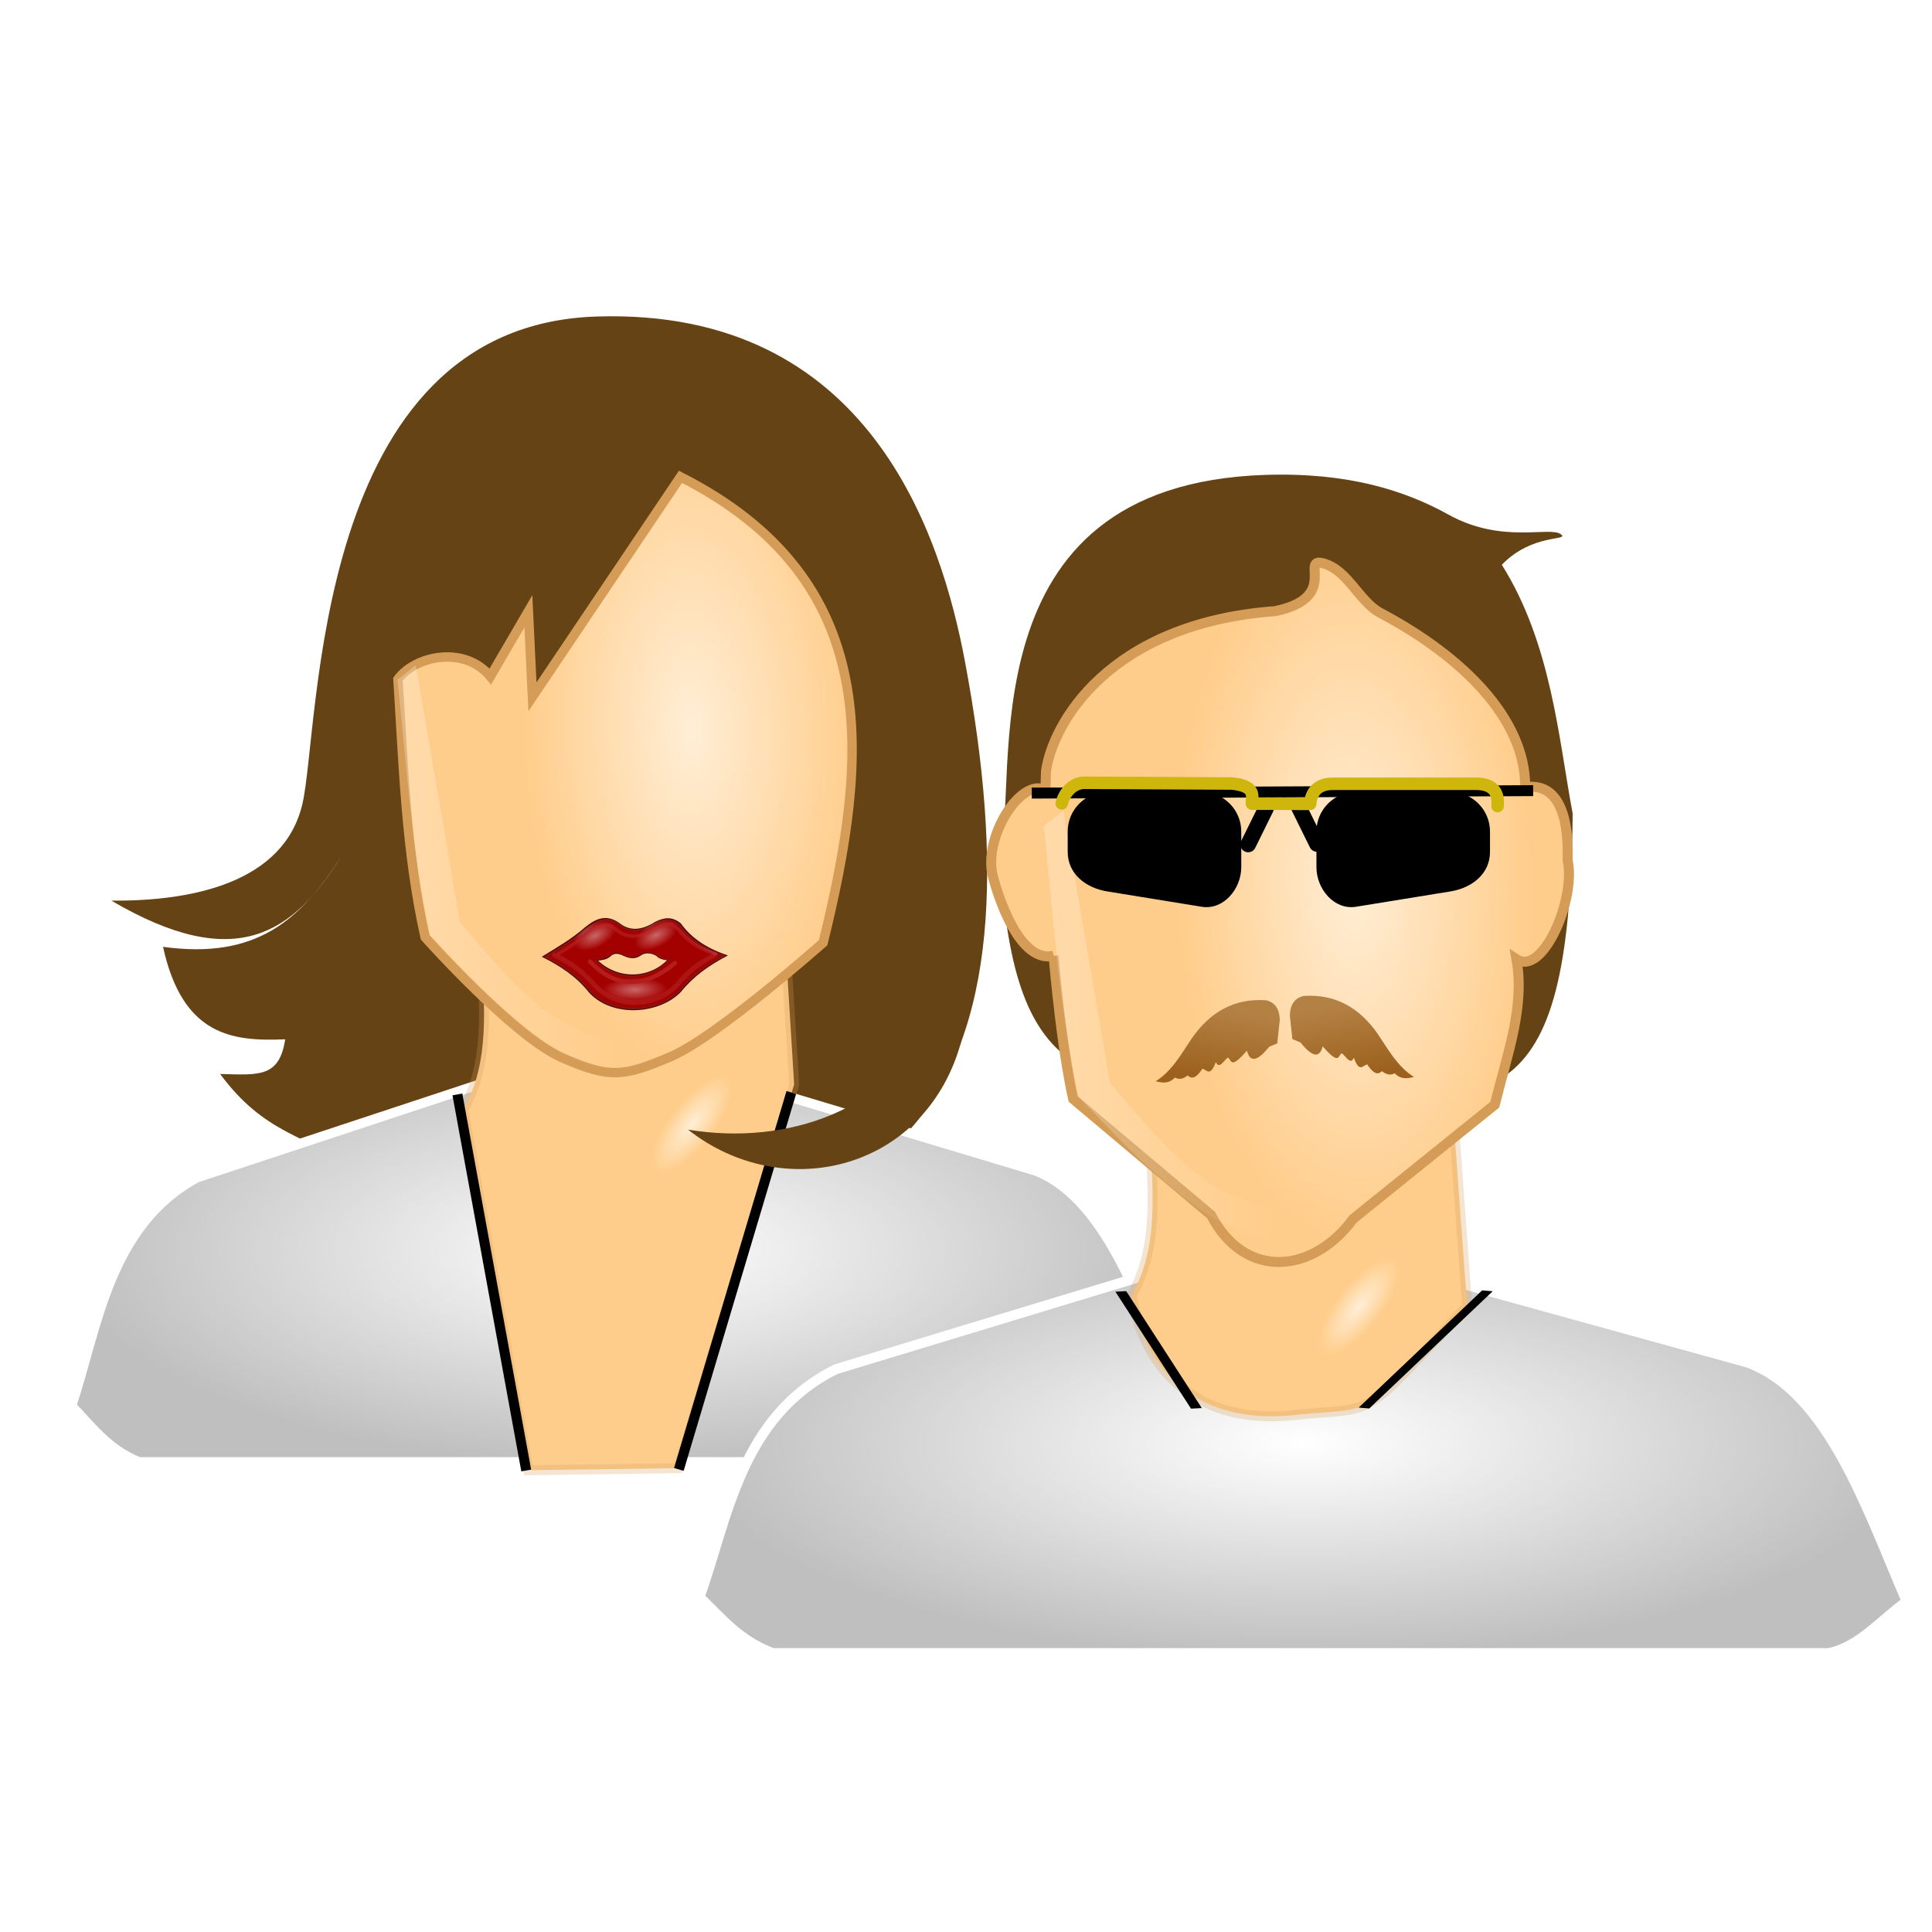 <?xml version="1.0" encoding="UTF-8" standalone="no"?>
<!-- Created with Inkscape (http://www.inkscape.org/) -->

<svg
   xmlns:dc="http://purl.org/dc/elements/1.1/"
   xmlns:cc="http://creativecommons.org/ns#"
   xmlns:rdf="http://www.w3.org/1999/02/22-rdf-syntax-ns#"
   xmlns:svg="http://www.w3.org/2000/svg"
   xmlns="http://www.w3.org/2000/svg"
   xmlns:xlink="http://www.w3.org/1999/xlink"
   xmlns:sodipodi="http://sodipodi.sourceforge.net/DTD/sodipodi-0.dtd"
   xmlns:inkscape="http://www.inkscape.org/namespaces/inkscape"
   width="255"
   height="255"
   viewBox="0 0 67.469 67.469"
   version="1.1"
   id="svg8"
   inkscape:version="0.92.5 (2060ec1f9f, 2020-04-08)"
   sodipodi:docname="xchat-gnome.svg">
  <defs
     id="defs2">
    <linearGradient
       x1="244.84"
       y1="15.461"
       gradientTransform="scale(0.984,1.016)"
       x2="292.47"
       y2="15.461"
       id="linearGradient17191-9"
       gradientUnits="userSpaceOnUse">
      <stop
         stop-color="#664314"
         id="stop5485-5" />
      <stop
         offset="1"
         stop-color="#a06b08"
         id="stop5487-9" />
    </linearGradient>
    <linearGradient
       x1="434.19"
       y1="-16.399"
       gradientTransform="matrix(0.202,0,0,0.538,1.673,239.607)"
       x2="421.73"
       y2="-16.399"
       id="linearGradient17193-0"
       gradientUnits="userSpaceOnUse">
      <stop
         stop-color="#da8410"
         id="stop6378-9" />
      <stop
         offset="1"
         stop-opacity="0"
         stop-color="#c97402"
         id="stop6380-5" />
    </linearGradient>
    <radialGradient
       id="svg_2-0"
       gradientTransform="matrix(0.541,0,0,0.207,1.663,237.169)"
       cx="37.36"
       cy="174.02"
       fx="37.36"
       fy="174.02"
       r="36.21"
       gradientUnits="userSpaceOnUse">
      <stop
         id="stop3359-2"
         stop-color="#fff" />
      <stop
         id="stop3361-3"
         offset="1"
         stop-color="#bfbfbf" />
    </radialGradient>
    <radialGradient
       r="15.01"
       gradientTransform="matrix(0.041,0.032,-0.085,0.109,37.093,266.158)"
       cx="-164.86"
       cy="72.64"
       gradientUnits="userSpaceOnUse"
       id="radialGradient17197-1">
      <stop
         stop-color="#ffeed6"
         id="stop17174-1" />
      <stop
         offset="1"
         stop-color="#ffcd8b"
         id="stop17176-9" />
    </radialGradient>
    <linearGradient
       x1="579.9"
       y1="-3.631"
       gradientTransform="scale(0.78,1.283)"
       x2="577.76"
       y2="-3.631"
       id="linearGradient17199-8"
       gradientUnits="userSpaceOnUse">
      <stop
         stop-color="#d49c56"
         id="stop10896-4" />
      <stop
         offset="1"
         stop-opacity="0.258"
         stop-color="#d49c56"
         id="stop10898-5" />
    </linearGradient>
    <radialGradient
       r="21.607"
       gradientTransform="matrix(0.27,-0.006,0.013,0.552,68.31,235.401)"
       cx="-165.24"
       cy="33.695"
       gradientUnits="userSpaceOnUse"
       id="radialGradient17201-9">
      <stop
         stop-color="#ffeed6"
         id="stop13599-7" />
      <stop
         offset="1"
         stop-color="#ffcd8b"
         id="stop13601-7" />
    </radialGradient>
    <linearGradient
       x1="511.31"
       y1="-0.553"
       gradientTransform="scale(0.874,1.144)"
       x2="517.73"
       y2="-0.553"
       id="linearGradient17203-0"
       gradientUnits="userSpaceOnUse">
      <stop
         stop-color="#d49c56"
         id="stop7303-0" />
      <stop
         offset="1"
         stop-opacity="0"
         stop-color="#d49c56"
         id="stop7305-7" />
    </linearGradient>
    <linearGradient
       x1="-29.04"
       y1="25.18"
       x2="68.846"
       y2="25.18"
       id="linearGradient17207-3"
       gradientTransform="scale(0.876,1.141)"
       gradientUnits="userSpaceOnUse">
      <stop
         stop-color="#fff"
         id="stop14505-4" />
      <stop
         offset="1"
         stop-opacity="0"
         stop-color="#fff"
         id="stop14507-1" />
    </linearGradient>
    <radialGradient
       id="svg_2-0-0"
       gradientTransform="matrix(1.686,0,0,0.593,135.895,2.054)"
       cx="37.36"
       cy="174.02"
       fx="37.36"
       fy="174.02"
       r="36.21"
       gradientUnits="userSpaceOnUse">
      <stop
         id="stop3359-2-6"
         stop-color="#fff" />
      <stop
         id="stop3361-3-2"
         offset="1"
         stop-color="#bfbfbf" />
    </radialGradient>
    <radialGradient
       r="15.01"
       gradientTransform="matrix(0.118,0.093,-0.244,0.311,241.665,84.325)"
       cx="-164.86"
       cy="72.64"
       gradientUnits="userSpaceOnUse"
       id="radialGradient17197-1-6">
      <stop
         stop-color="#ffeed6"
         id="stop17174-1-6" />
      <stop
         offset="1"
         stop-color="#ffcd8b"
         id="stop17176-9-0" />
    </radialGradient>
    <radialGradient
       r="21.607"
       gradientTransform="matrix(0.82,-0.02,0.04,1.675,338.165,-10.712)"
       cx="-165.24"
       cy="33.695"
       gradientUnits="userSpaceOnUse"
       id="radialGradient17201-9-5">
      <stop
         stop-color="#ffeed6"
         id="stop13599-7-1" />
      <stop
         offset="1"
         stop-color="#ffcd8b"
         id="stop13601-7-6" />
    </radialGradient>
    <linearGradient
       y2="15.461"
       x2="292.47"
       y1="15.461"
       x1="244.84"
       gradientTransform="matrix(0.984,0,0,1.016,134.562,3.652)"
       gradientUnits="userSpaceOnUse"
       id="linearGradient3632"
       xlink:href="#linearGradient17191-9"
       inkscape:collect="always" />
    <linearGradient
       y2="-3.631"
       x2="577.76"
       y1="-3.631"
       x1="579.9"
       gradientTransform="matrix(0.78,0,0,1.283,135.895,2.054)"
       gradientUnits="userSpaceOnUse"
       id="linearGradient3636"
       xlink:href="#linearGradient17199-8"
       inkscape:collect="always" />
    <linearGradient
       y2="-0.553"
       x2="517.73"
       y1="-0.553"
       x1="511.31"
       gradientTransform="matrix(0.874,0,0,1.144,135.895,2.054)"
       gradientUnits="userSpaceOnUse"
       id="linearGradient3638"
       xlink:href="#linearGradient17203-0"
       inkscape:collect="always" />
    <linearGradient
       y2="25.18"
       x2="68.846"
       y1="25.18"
       x1="-29.04"
       gradientTransform="matrix(0.876,0,0,1.141,135.895,2.054)"
       gradientUnits="userSpaceOnUse"
       id="linearGradient3642"
       xlink:href="#linearGradient17207-3"
       inkscape:collect="always" />
    <linearGradient
       y2="15.461"
       x2="292.47"
       y1="15.461"
       x1="244.84"
       gradientTransform="matrix(0.324,0,0,0.335,1.673,239.607)"
       gradientUnits="userSpaceOnUse"
       id="linearGradient3654"
       xlink:href="#linearGradient17191-9"
       inkscape:collect="always" />
    <linearGradient
       y2="-3.631"
       x2="577.76"
       y1="-3.631"
       x1="579.9"
       gradientTransform="matrix(0.272,0,0,0.448,0.167,237.436)"
       gradientUnits="userSpaceOnUse"
       id="linearGradient3656"
       xlink:href="#linearGradient17199-8"
       inkscape:collect="always" />
    <linearGradient
       y2="-0.553"
       x2="517.73"
       y1="-0.553"
       x1="511.31"
       gradientTransform="matrix(0.288,0,0,0.377,1.673,239.607)"
       gradientUnits="userSpaceOnUse"
       id="linearGradient3658"
       xlink:href="#linearGradient17203-0"
       inkscape:collect="always" />
    <linearGradient
       y2="25.18"
       x2="68.846"
       y1="25.18"
       x1="-29.04"
       gradientTransform="matrix(0.289,0,0,0.376,1.673,239.607)"
       gradientUnits="userSpaceOnUse"
       id="linearGradient3660"
       xlink:href="#linearGradient17207-3"
       inkscape:collect="always" />
    <clipPath
       id="clipPath2059"
       clipPathUnits="userSpaceOnUse">
      <path
         stroke-miterlimit="4"
         stroke-width="0.048"
         stroke-linecap="butt"
         fill-opacity="1"
         stroke-linejoin="miter"
         stroke="none"
         fill-rule="evenodd"
         fill="#ffffff"
         stroke-opacity="1"
         stroke-dasharray="none"
         inkscape:connector-curvature="0"
         sodipodi:nodetypes="csscsscccccccs"
         id="path2061"
         d="m -10.1,231.685 c 3.559,2.506 4.832,-0.585 2.965,-3.064 -3.182,-4.225 -6.444,-9.84 -12.355,-15.913 -2.595,-2.669 -11.861,-7.808 -11.861,-7.808 0,0 -0.115,-2.188 -0.099,-3.064 0.011,-0.582 -0.566,-0.564 -0.89,-0.297 -0.782,0.645 -2.471,2.57 -2.471,2.57 l -1.68,-0.099 -1.087,-1.581 c -0.297,-0.411 -0.636,-0.346 -0.89,0 -0.545,1.85 -0.879,3.885 -3.459,3.954 l 4.448,3.954 c 7.766,1.553 15.579,5.585 20.262,14.332 0,0 4.526,5.194 7.116,7.018 z" />
    </clipPath>
    <clipPath
       clipPathUnits="userSpaceOnUse"
       id="clipPath2059-5">
      <path
         d="m -10.1,231.685 c 3.559,2.506 4.832,-0.585 2.965,-3.064 -3.182,-4.225 -6.444,-9.84 -12.355,-15.913 -2.595,-2.669 -11.861,-7.808 -11.861,-7.808 0,0 -0.115,-2.188 -0.099,-3.064 0.011,-0.582 -0.566,-0.564 -0.89,-0.297 -0.782,0.645 -2.471,2.57 -2.471,2.57 l -1.68,-0.099 -1.087,-1.581 c -0.297,-0.411 -0.636,-0.346 -0.89,0 -0.545,1.85 -0.879,3.885 -3.459,3.954 l 4.448,3.954 c 7.766,1.553 15.579,5.585 20.262,14.332 0,0 4.526,5.194 7.116,7.018 z"
         id="path2061-3"
         sodipodi:nodetypes="csscsscccccccs"
         inkscape:connector-curvature="0"
         stroke-dasharray="none"
         stroke-opacity="1"
         fill="#ffffff"
         fill-rule="evenodd"
         stroke="none"
         stroke-linejoin="miter"
         fill-opacity="1"
         stroke-linecap="butt"
         stroke-width="0.048"
         stroke-miterlimit="4" />
    </clipPath>
    <clipPath
       id="clipPath">
      <path
         d="m -515.73,435.564 v 5.838 c 0,9.743 -7.844,17.587 -17.587,17.587 h -135.051 c -9.743,0 -17.587,-7.844 -17.587,-17.587 v -5.838 z"
         id="rect5264"
         inkscape:connector-curvature="0"
         sodipodi:nodetypes="csssscc"
         fill="#1b1b1b"
         stroke="none"
         fill-opacity="0.95" />
    </clipPath>
    <clipPath
       id="clipPath2059-7"
       clipPathUnits="userSpaceOnUse">
      <path
         stroke-miterlimit="4"
         stroke-width="0.048"
         stroke-linecap="butt"
         fill-opacity="1"
         stroke-linejoin="miter"
         stroke="none"
         fill-rule="evenodd"
         fill="#ffffff"
         stroke-opacity="1"
         stroke-dasharray="none"
         inkscape:connector-curvature="0"
         sodipodi:nodetypes="csscsscccccccs"
         id="path2061-5"
         d="m -10.1,231.685 c 3.559,2.506 4.832,-0.585 2.965,-3.064 -3.182,-4.225 -6.444,-9.84 -12.355,-15.913 -2.595,-2.669 -11.861,-7.808 -11.861,-7.808 0,0 -0.115,-2.188 -0.099,-3.064 0.011,-0.582 -0.566,-0.564 -0.89,-0.297 -0.782,0.645 -2.471,2.57 -2.471,2.57 l -1.68,-0.099 -1.087,-1.581 c -0.297,-0.411 -0.636,-0.346 -0.89,0 -0.545,1.85 -0.879,3.885 -3.459,3.954 l 4.448,3.954 c 7.766,1.553 15.579,5.585 20.262,14.332 0,0 4.526,5.194 7.116,7.018 z" />
    </clipPath>
    <clipPath
       id="clipPath1162"
       clipPathUnits="userSpaceOnUse">
      <path
         id="path1164"
         d="m -65.65,239.846 c -9.358,0 -16.952,7.594 -16.952,16.952 0,9.358 7.594,16.941 16.952,16.941 0.292,0 0.579,-0.008 0.868,-0.022 2.123,-0.108 4.148,-0.606 5.995,-1.424 l 2.67,3.971 c -0.226,0.495 -0.245,0.964 -0.011,1.313 l 15.673,23.326 c 0.495,0.737 1.944,0.632 3.248,-0.245 1.304,-0.876 1.964,-2.177 1.468,-2.914 L -51.423,274.417 c -0.233,-0.347 -0.683,-0.499 -1.224,-0.478 l -2.558,-3.804 c 3.96,-3.1 6.507,-7.92 6.507,-13.337 0,-9.358 -7.594,-16.952 -16.952,-16.952 z m 0,2.581 c 7.929,0 14.371,6.442 14.371,14.371 0,7.929 -6.442,14.36 -14.371,14.36 -7.929,0 -14.349,-6.431 -14.349,-14.36 0,-0.248 -0.001,-0.489 0.011,-0.734 0.384,-7.586 6.657,-13.637 14.338,-13.637 z"
         inkscape:connector-curvature="0"
         stroke-dasharray="none"
         stroke-opacity="1"
         fill="#000000"
         stroke="none"
         stroke-linejoin="round"
         fill-opacity="0.347"
         stroke-linecap="round"
         stroke-width="0.071"
         stroke-miterlimit="4" />
    </clipPath>
    <linearGradient
       inkscape:collect="always"
       id="linearGradient4274">
      <stop
         id="stop4276"
         stop-color="#9c611d"
         stop-opacity="1" />
      <stop
         offset="1"
         id="stop4278"
         stop-color="#b48145"
         stop-opacity="1" />
    </linearGradient>
    <linearGradient
       inkscape:collect="always"
       xlink:href="#linearGradient4274"
       id="linearGradient4280"
       x1="204.66"
       y1="220.69"
       x2="205.6"
       y2="215.27"
       gradientUnits="userSpaceOnUse"
       gradientTransform="matrix(0.457,0,0,0.457,-51.722,166.268)" />
    <linearGradient
       inkscape:collect="always"
       xlink:href="#linearGradient4274"
       id="linearGradient4284"
       gradientUnits="userSpaceOnUse"
       gradientTransform="matrix(-0.457,0,0,0.457,141.458,166.118)"
       x1="204.66"
       y1="220.69"
       x2="205.6"
       y2="215.27" />
    <clipPath
       id="clipPath2059-75"
       clipPathUnits="userSpaceOnUse">
      <path
         stroke-miterlimit="4"
         stroke-width="0.048"
         stroke-linecap="butt"
         fill-opacity="1"
         stroke-linejoin="miter"
         stroke="none"
         fill-rule="evenodd"
         fill="#ffffff"
         stroke-opacity="1"
         stroke-dasharray="none"
         inkscape:connector-curvature="0"
         sodipodi:nodetypes="csscsscccccccs"
         id="path2061-35"
         d="m -10.1,231.685 c 3.559,2.506 4.832,-0.585 2.965,-3.064 -3.182,-4.225 -6.444,-9.84 -12.355,-15.913 -2.595,-2.669 -11.861,-7.808 -11.861,-7.808 0,0 -0.115,-2.188 -0.099,-3.064 0.011,-0.582 -0.566,-0.564 -0.89,-0.297 -0.782,0.645 -2.471,2.57 -2.471,2.57 l -1.68,-0.099 -1.087,-1.581 c -0.297,-0.411 -0.636,-0.346 -0.89,0 -0.545,1.85 -0.879,3.885 -3.459,3.954 l 4.448,3.954 c 7.766,1.553 15.579,5.585 20.262,14.332 0,0 4.526,5.194 7.116,7.018 z" />
    </clipPath>
    <clipPath
       clipPathUnits="userSpaceOnUse"
       id="clipPath2059-5-6">
      <path
         d="m -10.1,231.685 c 3.559,2.506 4.832,-0.585 2.965,-3.064 -3.182,-4.225 -6.444,-9.84 -12.355,-15.913 -2.595,-2.669 -11.861,-7.808 -11.861,-7.808 0,0 -0.115,-2.188 -0.099,-3.064 0.011,-0.582 -0.566,-0.564 -0.89,-0.297 -0.782,0.645 -2.471,2.57 -2.471,2.57 l -1.68,-0.099 -1.087,-1.581 c -0.297,-0.411 -0.636,-0.346 -0.89,0 -0.545,1.85 -0.879,3.885 -3.459,3.954 l 4.448,3.954 c 7.766,1.553 15.579,5.585 20.262,14.332 0,0 4.526,5.194 7.116,7.018 z"
         id="path2061-3-2"
         sodipodi:nodetypes="csscsscccccccs"
         inkscape:connector-curvature="0"
         stroke-dasharray="none"
         stroke-opacity="1"
         fill="#ffffff"
         fill-rule="evenodd"
         stroke="none"
         stroke-linejoin="miter"
         fill-opacity="1"
         stroke-linecap="butt"
         stroke-width="0.048"
         stroke-miterlimit="4" />
    </clipPath>
    <clipPath
       id="clipPath-9">
      <path
         d="m -515.73,435.564 v 5.838 c 0,9.743 -7.844,17.587 -17.587,17.587 h -135.051 c -9.743,0 -17.587,-7.844 -17.587,-17.587 v -5.838 z"
         id="rect5264-1"
         inkscape:connector-curvature="0"
         sodipodi:nodetypes="csssscc"
         fill="#1b1b1b"
         stroke="none"
         fill-opacity="0.95" />
    </clipPath>
    <clipPath
       id="clipPath2059-7-2"
       clipPathUnits="userSpaceOnUse">
      <path
         stroke-miterlimit="4"
         stroke-width="0.048"
         stroke-linecap="butt"
         fill-opacity="1"
         stroke-linejoin="miter"
         stroke="none"
         fill-rule="evenodd"
         fill="#ffffff"
         stroke-opacity="1"
         stroke-dasharray="none"
         inkscape:connector-curvature="0"
         sodipodi:nodetypes="csscsscccccccs"
         id="path2061-5-7"
         d="m -10.1,231.685 c 3.559,2.506 4.832,-0.585 2.965,-3.064 -3.182,-4.225 -6.444,-9.84 -12.355,-15.913 -2.595,-2.669 -11.861,-7.808 -11.861,-7.808 0,0 -0.115,-2.188 -0.099,-3.064 0.011,-0.582 -0.566,-0.564 -0.89,-0.297 -0.782,0.645 -2.471,2.57 -2.471,2.57 l -1.68,-0.099 -1.087,-1.581 c -0.297,-0.411 -0.636,-0.346 -0.89,0 -0.545,1.85 -0.879,3.885 -3.459,3.954 l 4.448,3.954 c 7.766,1.553 15.579,5.585 20.262,14.332 0,0 4.526,5.194 7.116,7.018 z" />
    </clipPath>
    <clipPath
       id="clipPath1162-0"
       clipPathUnits="userSpaceOnUse">
      <path
         id="path1164-9"
         d="m -65.65,239.846 c -9.358,0 -16.952,7.594 -16.952,16.952 0,9.358 7.594,16.941 16.952,16.941 0.292,0 0.579,-0.008 0.868,-0.022 2.123,-0.108 4.148,-0.606 5.995,-1.424 l 2.67,3.971 c -0.226,0.495 -0.245,0.964 -0.011,1.313 l 15.673,23.326 c 0.495,0.737 1.944,0.632 3.248,-0.245 1.304,-0.876 1.964,-2.177 1.468,-2.914 L -51.423,274.417 c -0.233,-0.347 -0.683,-0.499 -1.224,-0.478 l -2.558,-3.804 c 3.96,-3.1 6.507,-7.92 6.507,-13.337 0,-9.358 -7.594,-16.952 -16.952,-16.952 z m 0,2.581 c 7.929,0 14.371,6.442 14.371,14.371 0,7.929 -6.442,14.36 -14.371,14.36 -7.929,0 -14.349,-6.431 -14.349,-14.36 0,-0.248 -0.001,-0.489 0.011,-0.734 0.384,-7.586 6.657,-13.637 14.338,-13.637 z"
         inkscape:connector-curvature="0"
         stroke-dasharray="none"
         stroke-opacity="1"
         fill="#000000"
         stroke="none"
         stroke-linejoin="round"
         fill-opacity="0.347"
         stroke-linecap="round"
         stroke-width="0.071"
         stroke-miterlimit="4" />
    </clipPath>
    <linearGradient
       inkscape:collect="always"
       id="linearGradient2766">
      <stop
         id="stop2768"
         stop-color="#ebc8c8"
         stop-opacity="1" />
      <stop
         offset="1"
         id="stop2770"
         stop-color="#ebc8c8"
         stop-opacity="0" />
    </linearGradient>
    <radialGradient
       inkscape:collect="always"
       xlink:href="#linearGradient2766"
       id="radialGradient2792"
       gradientUnits="userSpaceOnUse"
       gradientTransform="matrix(0.63,0,0,0.33,-115.829,223.873)"
       cx="37.747"
       cy="42.22"
       fx="37.747"
       fy="42.22"
       r="12.824" />
    <radialGradient
       inkscape:collect="always"
       xlink:href="#linearGradient2766"
       id="radialGradient2794"
       gradientUnits="userSpaceOnUse"
       gradientTransform="matrix(0.63,0,0,0.33,-96.592,233.199)"
       cx="37.747"
       cy="42.22"
       fx="37.747"
       fy="42.22"
       r="12.824" />
    <radialGradient
       inkscape:collect="always"
       xlink:href="#linearGradient2766"
       id="radialGradient2796"
       gradientUnits="userSpaceOnUse"
       gradientTransform="matrix(0.892,0,0,0.331,-23.834,261.349)"
       cx="37.747"
       cy="42.22"
       fx="37.747"
       fy="42.22"
       r="12.824" />
    <filter
       height="1.105"
       y="-0.052"
       width="1.031"
       x="-0.016"
       id="filter936"
       inkscape:collect="always"
       color-interpolation-filters="sRGB">
      <feGaussianBlur
         id="feGaussianBlur938"
         stdDeviation="0.36"
         inkscape:collect="always" />
    </filter>
    <filter
       height="1.149"
       y="-0.074"
       width="1.029"
       x="-0.014"
       id="filter954"
       inkscape:collect="always"
       color-interpolation-filters="sRGB">
      <feGaussianBlur
         id="feGaussianBlur956"
         stdDeviation="0.327"
         inkscape:collect="always" />
    </filter>
    <filter
       height="1.248"
       y="-0.124"
       width="1.06"
       x="-0.03"
       id="filter976"
       inkscape:collect="always"
       color-interpolation-filters="sRGB">
      <feGaussianBlur
         id="feGaussianBlur978"
         stdDeviation="0.368"
         inkscape:collect="always" />
    </filter>
    <clipPath
       id="clipPath850"
       clipPathUnits="userSpaceOnUse">
      <path
         d="m -45.956,251.439 c -2.413,0.096 -4.54,1.522 -6.604,3.186 -4.773,4.164 -9.539,6.81 -14.312,9.759 5.959,2.987 11.517,6.613 15.882,12.152 7.764,8.377 23.357,7.331 30.8,-0.124 4.583,-5.645 9.645,-9.128 15.757,-12.401 -7.187,-2.459 -12.296,-6.127 -15.633,-10.831 -2.999,-2.457 -5.742,-1.825 -8.423,-0.466 -4.391,2.737 -8.687,3.572 -12.758,0.233 -1.713,-1.136 -3.261,-1.565 -4.709,-1.507 z m 14.685,11.127 c 1.129,-0.006 2.203,0.425 3.263,0.963 0.808,0.96 2.481,1.498 4.569,1.818 -6.542,7.347 -19.079,8.14 -26.107,-0.124 2.458,-0.235 4.234,-0.817 5.408,-1.694 1.212,-1.252 2.634,-1.102 5.05,0.124 1.412,0.64 3.015,0.832 5.066,-0.124 0.964,-0.69 1.873,-0.959 2.751,-0.963 z"
         id="path852"
         inkscape:connector-curvature="0"
         stroke-opacity="1"
         fill="#b10000"
         fill-rule="evenodd"
         stroke="none"
         stroke-linejoin="miter"
         fill-opacity="1"
         stroke-linecap="butt"
         stroke-width="0.497" />
    </clipPath>
    <filter
       height="1.253"
       y="-0.127"
       width="1.126"
       x="-0.063"
       id="filter888"
       inkscape:collect="always"
       color-interpolation-filters="sRGB">
      <feGaussianBlur
         id="feGaussianBlur890"
         stdDeviation="1.635"
         inkscape:collect="always" />
    </filter>
  </defs>
  <sodipodi:namedview
     id="base"
     pagecolor="#ff0000"
     bordercolor="#666666"
     borderopacity="1.0"
     inkscape:pageopacity="0"
     inkscape:pageshadow="2"
     inkscape:zoom="3.5058824"
     inkscape:cx="127.5"
     inkscape:cy="127.5"
     inkscape:document-units="mm"
     inkscape:current-layer="layer1"
     showgrid="false"
     units="px"
     inkscape:snap-to-guides="false"
     inkscape:snap-grids="false"
     inkscape:snap-others="false"
     inkscape:object-nodes="false"
     inkscape:snap-nodes="false"
     inkscape:snap-global="false"
     inkscape:window-width="1920"
     inkscape:window-height="1056"
     inkscape:window-x="0"
     inkscape:window-y="0"
     inkscape:window-maximized="1" />
  <g
     inkscape:label="Layer 1"
     inkscape:groupmode="layer"
     id="layer1"
     transform="translate(0,-229.531)">
    <path
       inkscape:connector-curvature="0"
       id="path12688"
       d="m 3.89,260.982 c 2.805,0.027 6.029,-0.617 6.672,-3.383 0.628,-2.702 0.301,-16.688 10.262,-17.014 9.559,-0.313 12.055,7.683 12.877,12.062 2.641,14.069 -0.831,23.543 -20.84,17.841 -2.269,-1.31 -3.631,-1.372 -5.174,-3.452 1.358,0.037 2.068,0.128 2.272,-1.21 -1.808,0.074 -3.576,-0.091 -4.266,-3.23 3.295,0.455 4.808,-0.97 6.214,-3.131 -1.669,2.621 -3.633,4.092 -8.016,1.518 z"
       fill="url(#linearGradient3654)"
       fill-rule="evenodd"
       stroke-width="0.329" />
    <path
       inkscape:connector-curvature="0"
       id="path12692"
       d="m 2.498,278.628 c 0.897,-2.695 1.294,-6.3 4.382,-7.971 l 14.322,-4.733 14.958,4.492 c 2.632,1.028 3.876,5.203 5.135,8.361 -0.82,0.64 -1.526,1.589 -2.501,1.807 H 4.853 c -1.102,-0.445 -1.661,-1.245 -2.354,-1.957 z"
       fill="url(#svg_2-0)"
       fill-rule="evenodd"
       stroke="#ffffff"
       stroke-width="0.335" />
    <path
       inkscape:connector-curvature="0"
       id="path12694"
       d="m 16.821,262.71 c 0.083,2.014 0.304,3.873 -0.64,5.58 l 2.275,12.583 5.225,-0.071 4.052,-13.4 -0.355,-5.758 -10.557,1.066 z"
       fill="url(#radialGradient17197-1)"
       fill-rule="evenodd"
       stroke="url(#linearGradient3656)"
       stroke-width="0.349" />
    <path
       inkscape:connector-curvature="0"
       id="path12696"
       d="m 13.898,253.25 c 0.192,3.004 0.276,6.008 0.949,9.013 0,0 3.06,3.44 4.767,4.198 1.708,0.758 2.186,0.655 3.795,-0.024 1.609,-0.679 5.336,-3.985 5.336,-3.985 1.602,-6.495 2.15,-12.644 -4.981,-16.27 l -5.17,7.684 -0.142,-2.988 -1.328,2.277 c -0.899,-1.091 -2.624,-0.729 -3.226,0.095 z"
       fill="url(#radialGradient17201-9)"
       fill-rule="evenodd"
       stroke="url(#linearGradient3658)"
       stroke-width="0.329" />
    <path
       inkscape:connector-curvature="0"
       id="path13605"
       d="m 13.881,253.266 c 0.317,2.956 0.48,5.86 1.146,8.933 1.699,1.762 5.173,5.607 7.234,4.435 1.314,-0.299 1.686,-0.733 2.441,-1.112 -4.535,1.347 -6.301,-1.048 -8.639,-3.791 l -1.543,-8.969 -0.639,0.504 z"
       fill="url(#linearGradient3660)"
       fill-rule="evenodd"
       stroke-width="0.329" />
    <g
       id="g3378"
       transform="matrix(0.349,0,0,0.349,0.167,237.436)"
       fill="none"
       fill-rule="evenodd"
       stroke="#000000">
      <path
         inkscape:connector-curvature="0"
         id="path14511"
         d="m 78.699,86.665 -11.25,37.721" />
      <path
         inkscape:connector-curvature="0"
         id="path14513"
         d="m 45.289,86.861 6.888,37.628" />
    </g>
    <g
       id="layer2"
       inkscape:label="Hombre"
       transform="matrix(0.349,0,0,0.349,-23.907,243.191)">
      <path
         d="m 168.575,46.761 c 1.908,-8.201 -3.721,-37.391 26.516,-38.382 8.286,-0.272 13.988,1.557 18.347,3.974 5.372,2.979 10.138,1.119 11.259,1.972 0.891,0.677 -2.855,-0.13 -5.919,3.049 4.961,7.897 5.68,17.388 7.089,24.9 -0.317,31.318 -8.005,29.008 -28.218,28.28 -20.214,-0.728 -27.647,-0.269 -29.074,-23.794 z"
         id="path12688-7"
         inkscape:connector-curvature="0"
         sodipodi:nodetypes="cssscczc"
         fill="url(#linearGradient3632)"
         fill-rule="evenodd" />
      <path
         d="m 138.496,120.674 c 2.793,-7.711 4.029,-18.026 13.643,-22.806 l 44.594,-13.541 46.574,12.853 c 8.195,2.942 12.069,14.888 15.987,23.923 -2.552,1.832 -4.752,4.546 -7.787,5.171 h -105.68 c -3.432,-1.274 -5.17,-3.563 -7.33,-5.6 z"
         id="path12692-7"
         inkscape:connector-curvature="0"
         fill="url(#svg_2-0-0)"
         fill-rule="evenodd"
         stroke="#ffffff" />
      <path
         d="m 183.598,74.45 c 0.238,5.769 0.87,11.094 -1.833,15.984 0,0 1.236,13.114 15.555,12.086 9.348,-1.028 6.847,1.064 17.984,-11.016 l -1.47,-20.11 -30.238,3.054 z"
         id="path12694-8"
         inkscape:connector-curvature="0"
         sodipodi:nodetypes="ccccccc"
         fill="url(#radialGradient17197-1-6)"
         fill-rule="evenodd"
         stroke="url(#linearGradient3636)" />
      <path
         d="m 173.919,56.5 c 0.46,5.03 1.106,10.485 1.966,14.324 l 13.792,11.612 c 3.424,6.572 10.22,5.841 14.231,0.38 l 14.164,-11.417 c 1.257,-5.098 3.019,-9.723 2.172,-14.554 2.649,1.747 5.972,-6.073 5.117,-9.901 0.25,-8.693 -4.079,-7.199 -4.244,-7.343 0.018,-6.845 -6.302,-13.07 -14.494,-17.412 -2.137,-1.133 -3.246,-4.305 -5.728,-4.964 -2.369,-0.629 1.712,3.442 -4.812,4.788 -16.751,1.233 -22.301,11.399 -22.917,16.02 l -0.056,1.898 c -2.403,-1.335 -6.307,4.695 -5.25,8.673 0.486,1.828 2.606,8.671 6.06,7.896 z"
         id="path12696-5"
         inkscape:connector-curvature="0"
         sodipodi:nodetypes="ccccccccsscccscc"
         fill="url(#radialGradient17201-9-5)"
         fill-rule="evenodd"
         stroke="url(#linearGradient3638)" />
      <path
         d="m 172.953,43.515 c 0.962,8.972 1.456,17.788 3.48,27.114 5.158,5.349 15.701,17.02 21.957,13.462 3.987,-0.909 5.119,-2.225 7.409,-3.376 -13.766,4.09 -19.126,-3.18 -26.222,-11.508 l -4.684,-27.223 -1.94,1.531 z"
         id="path13605-6"
         inkscape:connector-curvature="0"
         fill="url(#linearGradient3642)"
         fill-rule="evenodd" />
      <g
         id="g3378-4"
         transform="matrix(1.098,0,0,0.311,130.926,63.068)"
         fill="none"
         fill-rule="evenodd"
         stroke="#000000">
        <path
           d="m 78.699,86.665 -11.25,37.721"
           id="path14511-2"
           inkscape:connector-curvature="0" />
        <path
           d="m 45.289,86.861 6.888,37.628"
           id="path14513-1"
           inkscape:connector-curvature="0" />
      </g>
    </g>
    <g
       id="g4688"
       transform="matrix(0.265,0,0,0.265,24.109,245.43)">
      <path
         inkscape:connector-curvature="0"
         id="path4180"
         d="m 44.992,44.521 66.067,-0.327"
         stroke-dasharray="none"
         stroke-opacity="1"
         fill="none"
         fill-rule="evenodd"
         stroke="#000000"
         stroke-linejoin="miter"
         stroke-linecap="butt"
         stroke-width="1.442"
         stroke-miterlimit="4" />
      <path
         sodipodi:nodetypes="sssssssss"
         inkscape:connector-curvature="0"
         id="rect4186"
         d="m 54.938,44.379 h 12.446 c 2.888,0 5.213,2.325 5.213,5.213 v 4.692 c 0,2.888 -2.362,5.676 -5.213,5.213 l -12.446,-2.02 c -2.851,-0.463 -5.213,-2.325 -5.213,-5.213 v -2.672 c 0,-2.888 2.325,-5.213 5.213,-5.213 z"
         opacity="1"
         stroke-dasharray="none"
         stroke-opacity="1"
         fill="#000000"
         fill-rule="nonzero"
         stroke="none"
         stroke-linejoin="round"
         fill-opacity="1"
         stroke-linecap="round"
         stroke-width="0.8"
         stroke-dashoffset="0"
         stroke-miterlimit="4" />
      <path
         d="M 100.162,44.379 H 87.716 c -2.888,0 -5.213,2.325 -5.213,5.213 v 4.692 c 0,2.888 2.362,5.676 5.213,5.213 l 12.446,-2.02 c 2.851,-0.463 5.213,-2.325 5.213,-5.213 v -2.672 c 0,-2.888 -2.325,-5.213 -5.213,-5.213 z"
         id="path4189"
         inkscape:connector-curvature="0"
         sodipodi:nodetypes="sssssssss"
         opacity="1"
         stroke-dasharray="none"
         stroke-opacity="1"
         fill="#000000"
         fill-rule="nonzero"
         stroke="none"
         stroke-linejoin="round"
         fill-opacity="1"
         stroke-linecap="round"
         stroke-width="0.8"
         stroke-dashoffset="0"
         stroke-miterlimit="4" />
      <path
         inkscape:connector-curvature="0"
         id="path4191"
         d="m 75.856,46.529 -2.346,4.757"
         stroke-opacity="1"
         fill="none"
         fill-rule="evenodd"
         stroke="#000000"
         stroke-linejoin="miter"
         stroke-linecap="round"
         stroke-width="2.061" />
      <path
         d="m 80.222,46.464 2.346,4.757"
         id="path4193"
         inkscape:connector-curvature="0"
         stroke-opacity="1"
         fill="none"
         fill-rule="evenodd"
         stroke="#000000"
         stroke-linejoin="miter"
         stroke-linecap="round"
         stroke-width="2.061" />
      <path
         sodipodi:nodetypes="cccccccc"
         inkscape:connector-curvature="0"
         id="path4182"
         d="m 48.942,45.872 c 0.333,-1.445 1.484,-2.682 2.944,-2.714 l 19.489,0.097 c 3.269,0.336 2.614,1.722 2.62,2.652 l 7.684,0.032 c 0.127,-1.393 0.839,-2.691 3.109,-2.649 h 18.97 c 2.093,0.089 2.785,1.202 2.617,2.944"
         stroke-dasharray="none"
         stroke-opacity="1"
         fill="none"
         fill-rule="evenodd"
         stroke="#cfb60d"
         stroke-linejoin="round"
         stroke-linecap="round"
         stroke-width="1.648"
         stroke-miterlimit="4" />
    </g>
    <path
       d="m 44.692,265.152 c -0.009,-0.407 -0.183,-0.619 -0.476,-0.69 -1.145,-0.079 -1.977,0.436 -2.604,1.341 -0.366,0.547 -0.69,1.137 -1.253,1.486 0.233,0.063 0.463,0.092 0.67,-0.126 0.137,0.07 0.284,0.059 0.447,-0.078 0.172,0.176 0.343,0.029 0.515,-0.233 0.146,0.03 0.272,0.31 0.466,-0.233 0.119,0.269 0.275,-0.048 0.418,-0.155 0.145,0.044 0.052,0.471 0.67,-0.243 0.111,0.439 0.381,0.357 0.777,-0.136 l 0.282,-0.117 z"
       id="path4272"
       inkscape:connector-curvature="0"
       sodipodi:nodetypes="ccccccccccccc"
       stroke-opacity="1"
       fill="url(#linearGradient4280)"
       fill-rule="evenodd"
       stroke="none"
       stroke-linejoin="miter"
       fill-opacity="1"
       stroke-linecap="butt"
       stroke-width="0.265" />
    <path
       sodipodi:nodetypes="ccccccccccccc"
       inkscape:connector-curvature="0"
       id="path4282"
       d="m 45.044,265.002 c 0.009,-0.407 0.183,-0.619 0.476,-0.69 1.145,-0.079 1.977,0.436 2.604,1.341 0.366,0.547 0.69,1.137 1.253,1.486 -0.233,0.063 -0.463,0.092 -0.67,-0.126 -0.137,0.07 -0.284,0.059 -0.447,-0.078 -0.172,0.176 -0.343,0.029 -0.515,-0.233 -0.146,0.03 -0.272,0.31 -0.466,-0.233 -0.119,0.269 -0.275,-0.048 -0.418,-0.155 -0.145,0.044 -0.052,0.471 -0.67,-0.243 -0.111,0.439 -0.381,0.357 -0.777,-0.136 l -0.282,-0.117 z"
       stroke-opacity="1"
       fill="url(#linearGradient4284)"
       fill-rule="evenodd"
       stroke="none"
       stroke-linejoin="miter"
       fill-opacity="1"
       stroke-linecap="butt"
       stroke-width="0.265" />
    <path
       inkscape:connector-curvature="0"
       id="path12698"
       d="m 32.514,265.089 c -1.355,3.198 -5.012,4.467 -8.486,3.891 3.365,2.65 8.375,1.408 9.559,-3.153"
       fill="#664314"
       fill-rule="evenodd"
       fill-opacity="1"
       stroke-width="0.329" />
    <g
       transform="matrix(0.1,0,0,0.1,18.711,236.703)"
       id="layer1-0"
       inkscape:label="Layer 1">
      <path
         sodipodi:nodetypes="cccccccccccccccccc"
         inkscape:connector-curvature="0"
         id="path920"
         d="m 24.011,249.157 c -2.463,0.098 -4.634,1.554 -6.742,3.252 -4.872,4.25 -9.738,6.951 -14.61,9.962 6.083,3.049 11.757,6.751 16.212,12.405 7.926,8.552 23.843,7.484 31.441,-0.127 4.678,-5.762 9.845,-9.318 16.085,-12.659 -7.336,-2.51 -12.552,-6.254 -15.958,-11.057 -3.061,-2.508 -5.861,-1.863 -8.598,-0.476 -4.483,2.794 -8.868,3.647 -13.024,0.238 -1.749,-1.159 -3.329,-1.597 -4.807,-1.539 z m 15.092,11.776 c 1.152,-0.006 2.081,0.349 3.164,0.899 0.825,0.98 2.001,1.296 4.131,1.623 -6.678,7.06 -18.11,7.32 -25.285,0.057 2.509,-0.24 3.434,-0.439 4.632,-1.334 1.238,-1.278 2.777,-1.504 5.244,-0.252 1.442,0.653 3.514,1.203 5.406,-0.126 0.984,-0.704 1.811,-0.862 2.707,-0.867 z"
         stroke-dasharray="none"
         stroke-opacity="1"
         fill="#9f0000"
         fill-rule="evenodd"
         stroke="#600000"
         stroke-linejoin="miter"
         fill-opacity="1"
         stroke-linecap="butt"
         stroke-width="0.56"
         stroke-miterlimit="4" />
      <path
         d="m 24.226,249.479 c -2.413,0.096 -4.54,1.522 -6.604,3.186 -4.773,4.164 -9.539,6.81 -14.312,9.759 5.959,2.987 11.517,6.613 15.882,12.152 7.764,8.377 23.357,7.331 30.8,-0.124 4.583,-5.645 9.645,-9.128 15.757,-12.401 -7.187,-2.459 -12.296,-6.127 -15.633,-10.831 -2.999,-2.457 -5.742,-1.825 -8.423,-0.466 -4.391,2.737 -8.687,3.572 -12.758,0.233 -1.713,-1.136 -3.261,-1.565 -4.709,-1.507 z m 14.685,11.127 c 1.129,-0.006 2.203,0.425 3.263,0.963 0.808,0.96 2.481,1.498 4.569,1.818 -6.542,7.347 -19.079,8.14 -26.107,-0.124 2.458,-0.235 4.234,-0.817 5.408,-1.694 1.212,-1.252 2.634,-1.102 5.05,0.124 1.412,0.64 3.015,0.832 5.066,-0.124 0.964,-0.69 1.873,-0.959 2.751,-0.963 z"
         id="path1873"
         inkscape:connector-curvature="0"
         stroke-opacity="1"
         fill="#9f0000"
         fill-rule="evenodd"
         stroke="#7c1b1b"
         stroke-linejoin="miter"
         fill-opacity="1"
         stroke-linecap="butt"
         stroke-width="0.497" />
      <ellipse
         id="path2764"
         transform="matrix(0.897,-0.443,0.434,0.901,0,0)"
         cx="-92.04"
         cy="237.79"
         rx="8.08"
         ry="4.226"
         opacity="1"
         stroke-dasharray="none"
         stroke-opacity="1"
         fill="url(#radialGradient2792)"
         stroke="none"
         fill-opacity="1"
         stroke-width="0"
         stroke-miterlimit="4" />
      <ellipse
         transform="matrix(0.897,-0.443,0.434,0.901,0,0)"
         id="path2774"
         cx="-72.8"
         cy="247.11"
         rx="8.08"
         ry="4.226"
         opacity="1"
         stroke-dasharray="none"
         stroke-opacity="1"
         fill="url(#radialGradient2794)"
         stroke="none"
         fill-opacity="1"
         stroke-width="0"
         stroke-miterlimit="4" />
      <ellipse
         id="path2778"
         transform="matrix(0.999,-0.036,0.09,0.996,0,0)"
         cx="9.83"
         cy="275.32"
         rx="11.437"
         ry="4.242"
         opacity="1"
         stroke-dasharray="none"
         stroke-opacity="1"
         fill="url(#radialGradient2796)"
         stroke="none"
         fill-opacity="1"
         stroke-width="0"
         stroke-miterlimit="4" />
      <path
         sodipodi:nodetypes="cccc"
         inkscape:connector-curvature="0"
         id="path922"
         d="m 6.636,261.869 c 5.959,2.987 9.35,5.253 13.967,10.539 7.764,8.377 21.039,7.533 28.482,0.077 4.936,-5.594 6.923,-7.213 13.036,-10.486"
         stroke-dasharray="none"
         stroke-opacity="0.665"
         fill="none"
         filter="url(#filter936)"
         fill-rule="evenodd"
         stroke="#bc3c3c"
         stroke-linejoin="miter"
         fill-opacity="1"
         stroke-linecap="round"
         stroke-width="1.693"
         stroke-miterlimit="4" />
      <path
         sodipodi:nodetypes="csssssc"
         inkscape:connector-curvature="0"
         id="path940"
         d="m 62.809,261.523 c -7.187,-2.459 -9.55,-4.627 -13.372,-8.947 -2.569,-2.904 -5.369,-1.294 -7.97,0.212 -4.478,2.593 -8.97,3.606 -13.135,0.384 -1.626,-1.258 -2.205,-1.866 -3.653,-1.809 -2.413,0.096 -4.36,0.863 -6.378,2.583 -4.821,4.108 -5.619,4.397 -10.392,7.347"
         stroke-dasharray="none"
         stroke-opacity="0.495"
         fill="none"
         filter="url(#filter954)"
         fill-rule="evenodd"
         stroke="#d15454"
         stroke-linejoin="miter"
         fill-opacity="1"
         stroke-linecap="round"
         stroke-width="1.244"
         stroke-miterlimit="4" />
      <path
         sodipodi:nodetypes="cc"
         inkscape:connector-curvature="0"
         id="path958"
         d="m 18.921,264.057 c 8.501,9.074 18.788,9.744 29.701,0.528"
         stroke-dasharray="none"
         stroke-opacity="1"
         fill="none"
         filter="url(#filter976)"
         stroke="#c23a3a"
         stroke-linejoin="miter"
         stroke-linecap="round"
         stroke-width="1.482"
         stroke-miterlimit="4" />
      <path
         transform="matrix(0.971,0,0,0.971,68.991,5.984)"
         d="m -45.956,251.439 c -2.413,0.096 -4.54,1.522 -6.604,3.186 -4.773,4.164 -9.539,6.81 -14.312,9.759 5.959,2.987 11.517,6.613 15.882,12.152 7.764,8.377 23.357,7.331 30.8,-0.124 4.583,-5.645 9.645,-9.128 15.757,-12.401 -7.187,-2.459 -12.296,-6.127 -15.633,-10.831 -2.999,-2.457 -5.742,-1.825 -8.423,-0.466 -4.391,2.737 -8.687,3.572 -12.758,0.233 -1.713,-1.136 -3.261,-1.565 -4.709,-1.507 z m 14.685,11.127 c 1.129,-0.006 2.203,0.425 3.263,0.963 0.808,0.96 2.481,1.498 4.569,1.818 -6.542,7.347 -19.079,8.14 -26.107,-0.124 2.458,-0.235 4.234,-0.817 5.408,-1.694 1.212,-1.252 2.634,-1.102 5.05,0.124 1.412,0.64 3.015,0.832 5.066,-0.124 0.964,-0.69 1.873,-0.959 2.751,-0.963 z"
         id="path854"
         inkscape:connector-curvature="0"
         clip-path="url(#clipPath850)"
         stroke-opacity="1"
         fill="#a90000"
         filter="url(#filter888)"
         fill-rule="evenodd"
         stroke="none"
         stroke-linejoin="miter"
         fill-opacity="0.495"
         stroke-linecap="butt"
         stroke-width="0.497" />
    </g>
  </g>
</svg>
